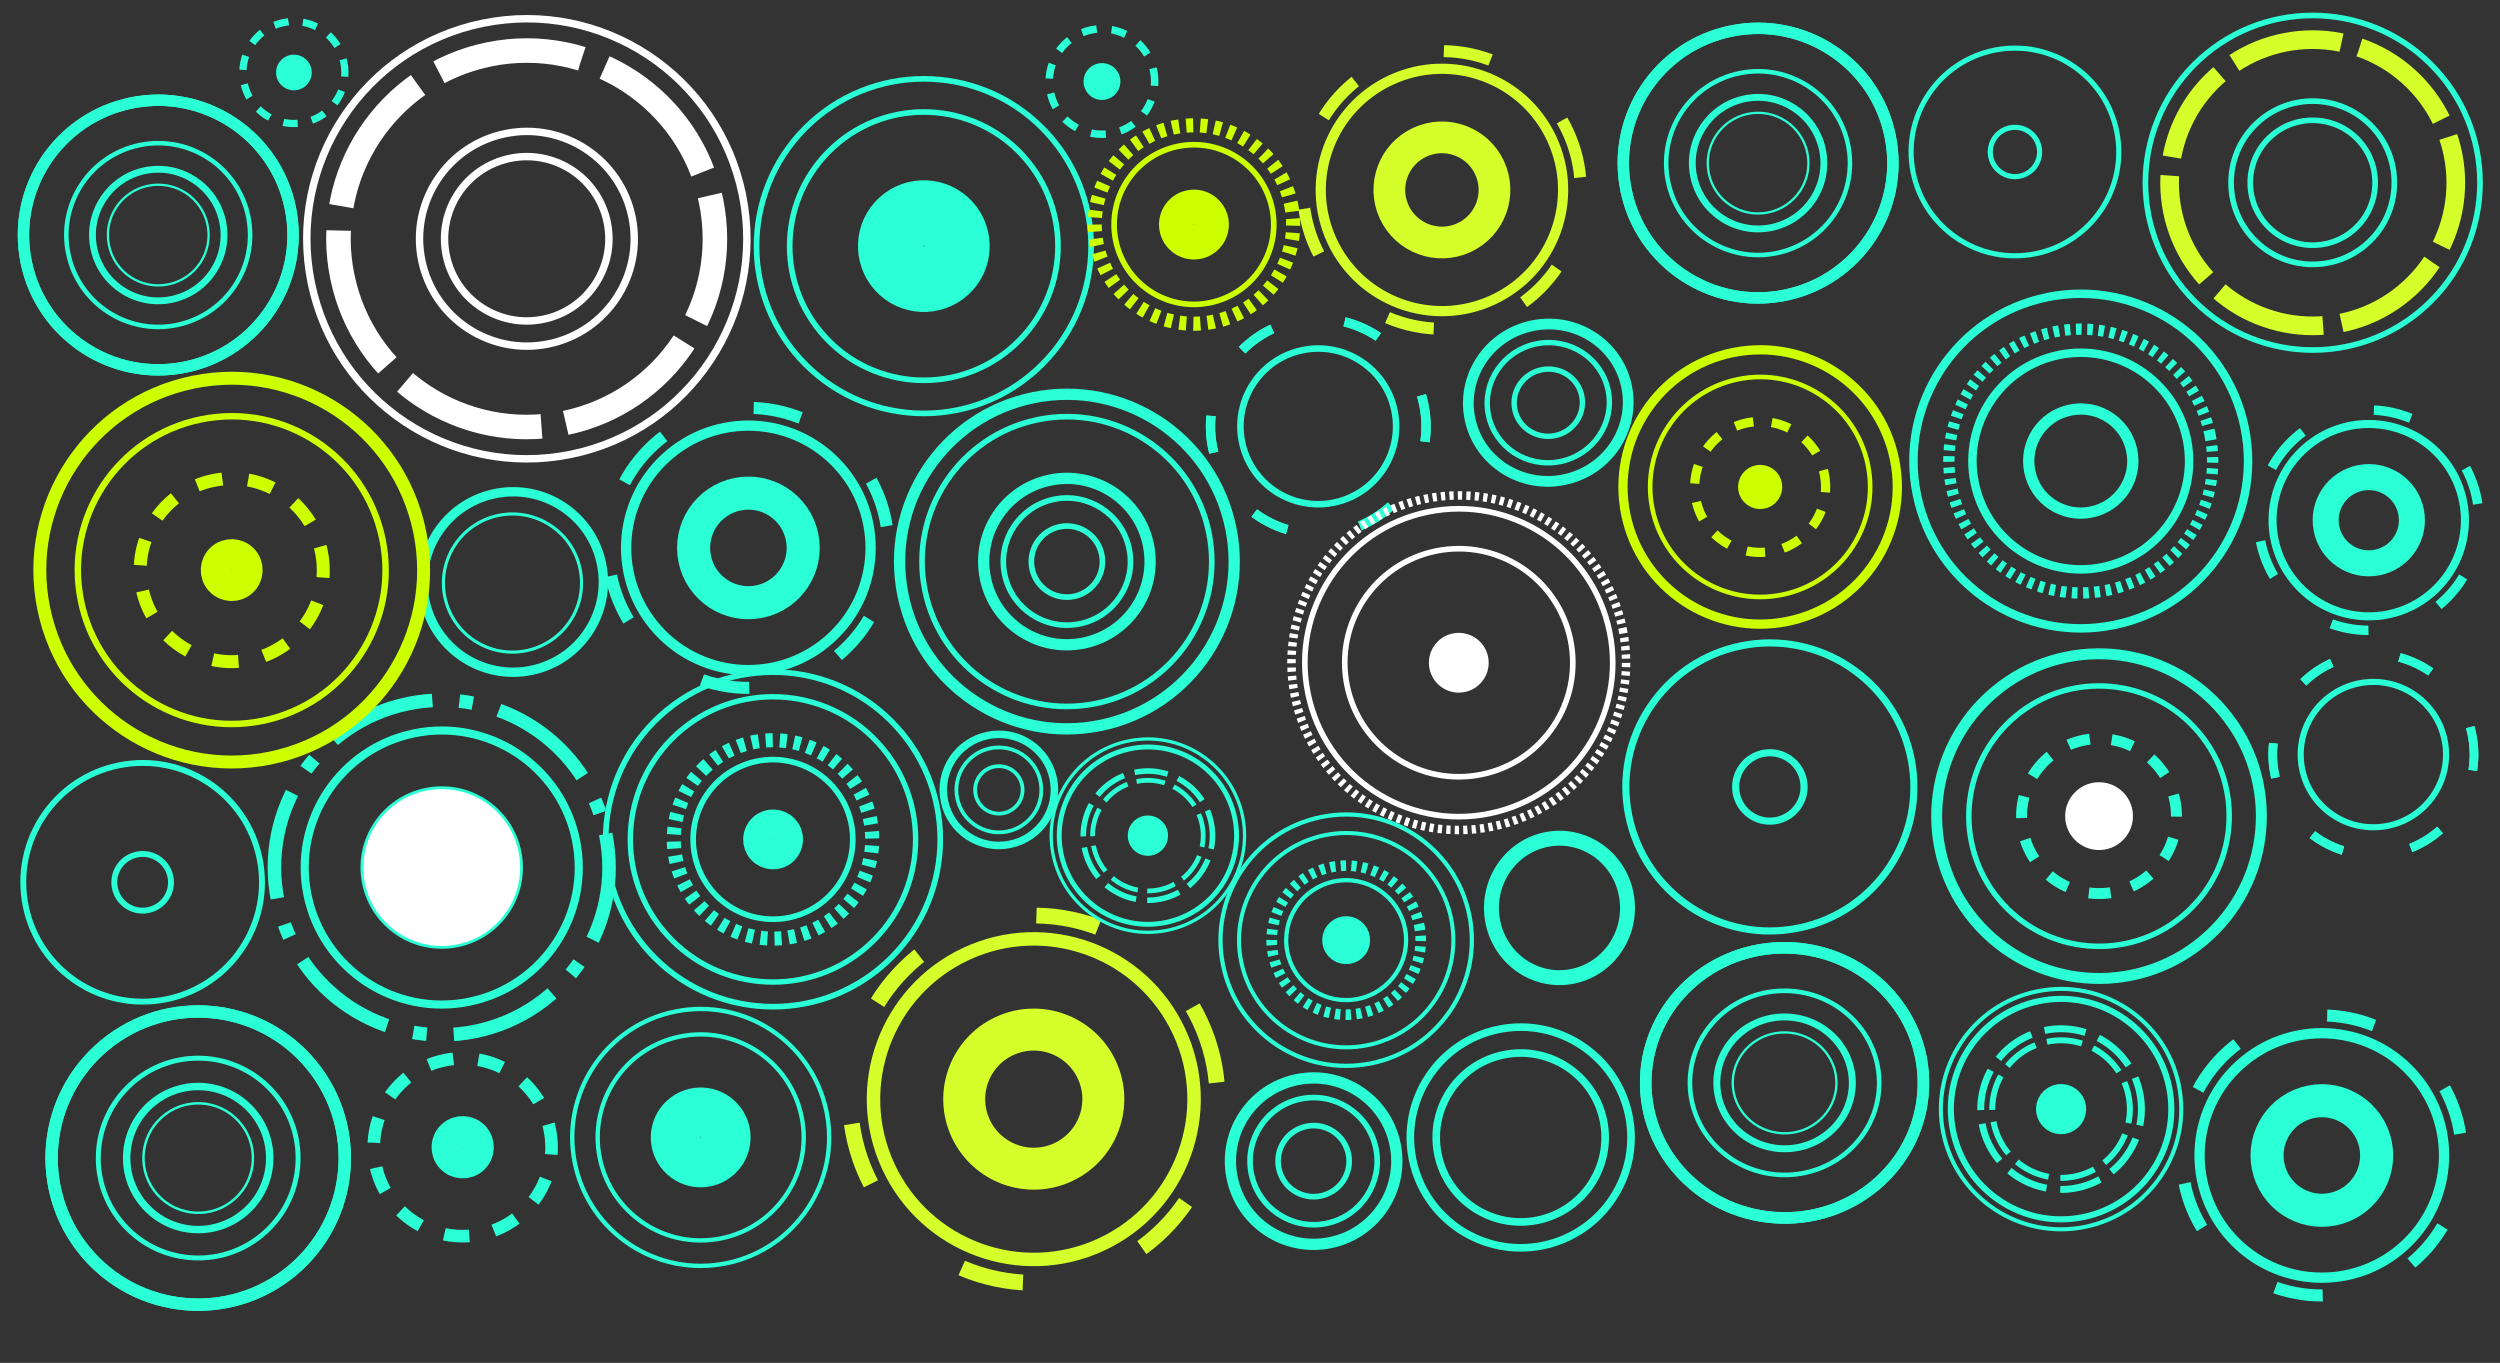 <?xml version="1.0" encoding="UTF-8" standalone="no"?>
<!DOCTYPE svg PUBLIC "-//W3C//DTD SVG 1.1//EN" "http://www.w3.org/Graphics/SVG/1.1/DTD/svg11.dtd">
<svg width="100%" height="100%" viewBox="0 0 886 483" version="1.1" xmlns="http://www.w3.org/2000/svg" xmlns:xlink="http://www.w3.org/1999/xlink" xml:space="preserve" xmlns:serif="http://www.serif.com/" style="fill-rule:evenodd;clip-rule:evenodd;">
    <rect x="0" y="0" width="886" height="483" fill="#333333" stroke="none"/>
    <path d="M881.739,2.716L1.735,2.787L1.773,482.344L881.778,482.273L881.739,2.716Z" style="fill:none;"/>
    <g id="g5563-9">
        <path id="path2816-0-5-5" d="M102.893,73.745C108.17,99.595 91.493,124.829 65.642,130.106C39.792,135.383 14.558,118.706 9.281,92.855C4.003,67.005 20.681,41.771 46.532,36.494C72.382,31.216 97.616,47.894 102.893,73.745Z" style="fill:none;fill-rule:nonzero;stroke:rgb(42,255,213);stroke-width:4.03px;"/>
        <path id="path3624-9-1-5" d="M102.893,73.745C108.17,99.595 91.493,124.829 65.642,130.106C39.792,135.383 14.558,118.706 9.281,92.855C4.003,67.005 20.681,41.771 46.532,36.494C72.382,31.216 97.616,47.894 102.893,73.745Z" style="fill:none;fill-rule:nonzero;stroke:rgb(42,255,213);stroke-width:4.03px;"/>
        <path id="path3616-3-8-7" d="M87.977,76.792C91.574,94.411 80.208,111.608 62.589,115.205C44.971,118.802 27.773,107.435 24.176,89.817C20.58,72.198 31.946,55.001 49.565,51.404C67.183,47.807 84.381,59.174 87.977,76.792Z" style="fill:none;fill-rule:nonzero;stroke:rgb(42,255,213);stroke-width:1.61px;"/>
        <path id="path2820-8-8-5" d="M78.922,78.641C81.497,91.255 73.359,103.568 60.745,106.143C48.131,108.718 35.818,100.58 33.243,87.966C30.668,75.352 38.806,63.039 51.42,60.464C64.034,57.889 76.347,66.027 78.922,78.641Z" style="fill:none;fill-rule:nonzero;stroke:rgb(42,255,213);stroke-width:2.42px;"/>
        <path id="path2818-0-7-6" d="M73.564,79.734C75.535,89.389 69.306,98.814 59.651,100.785C49.996,102.756 40.572,96.527 38.601,86.872C36.63,77.217 42.859,67.792 52.514,65.821C62.169,63.85 71.593,70.079 73.564,79.734Z" style="fill:none;fill-rule:nonzero;stroke:rgb(42,255,213);stroke-width:0.81px;"/>
    </g>
    <g>
        <path id="path2820-6" d="M213.126,199.596C216.808,216.868 205.79,233.854 188.518,237.534C171.246,241.215 154.26,230.198 150.579,212.925C146.898,195.654 157.916,178.667 175.188,174.987C192.46,171.306 209.446,182.323 213.126,199.596Z" style="fill:none;fill-rule:nonzero;stroke:rgb(42,255,213);stroke-width:3.32px;"/>
        <path id="path2818-6" d="M205.561,201.527C208.378,214.748 199.945,227.749 186.725,230.566C173.505,233.384 160.503,224.951 157.686,211.731C154.868,198.51 163.301,185.509 176.521,182.692C189.742,179.874 202.743,188.307 205.561,201.527Z" style="fill:none;fill-rule:nonzero;stroke:rgb(42,255,213);stroke-width:1.11px;"/>
    </g>
    <g id="g6618-8">
        <path id="path3638-8" d="M577.247,395.3C581.566,416.46 567.915,437.115 546.755,441.433C525.596,445.753 504.941,432.102 500.623,410.942C496.303,389.783 509.954,369.128 531.114,364.809C552.273,360.49 572.928,374.141 577.247,395.3Z" style="fill:none;fill-rule:nonzero;stroke:rgb(42,255,213);stroke-width:2.7px;"/>
        <path id="path3636-7" d="M568.258,397.139C571.564,413.334 561.115,429.144 544.92,432.45C528.724,435.756 512.915,425.307 509.609,409.112C506.302,392.916 516.751,377.107 532.947,373.801C549.143,370.494 564.952,380.943 568.258,397.139Z" style="fill:none;fill-rule:nonzero;stroke:rgb(42,255,213);stroke-width:2.7px;"/>
    </g>
    <g id="g4220-9">
        <path id="path3630-7" d="M91.991,304.226C96.663,327.112 81.899,349.451 59.013,354.123C36.127,358.795 13.788,344.031 9.116,321.145C4.444,298.259 19.209,275.92 42.094,271.248C64.98,266.576 87.319,281.341 91.991,304.226Z" style="fill:none;fill-rule:nonzero;stroke:rgb(42,255,213);stroke-width:2.09px;"/>
        <path id="path3652-0" d="M60.396,310.68C61.506,316.115 57.999,321.421 52.564,322.53C47.129,323.64 41.823,320.133 40.714,314.698C39.604,309.263 43.111,303.957 48.546,302.847C53.981,301.738 59.287,305.245 60.396,310.68Z" style="fill:none;fill-rule:nonzero;stroke:rgb(42,255,213);stroke-width:2.09px;"/>
    </g>
    <g id="g4220-91" serif:id="g4220-9">
        <path id="path3630-71" serif:id="path3630-7" d="M750.498,48.448C753.485,68.551 739.61,87.268 719.507,90.255C699.404,93.242 680.687,79.368 677.7,59.265C674.713,39.162 688.587,20.444 708.69,17.457C728.793,14.47 747.511,28.345 750.498,48.448Z" style="fill:none;fill-rule:nonzero;stroke:rgb(42,255,213);stroke-width:1.82px;"/>
        <path id="path3652-01" serif:id="path3652-0" d="M722.745,52.575C723.454,57.349 720.159,61.794 715.384,62.504C710.61,63.213 706.165,59.918 705.455,55.144C704.746,50.369 708.041,45.924 712.815,45.214C717.59,44.505 722.035,47.8 722.745,52.575Z" style="fill:none;fill-rule:nonzero;stroke:rgb(42,255,213);stroke-width:1.82px;"/>
    </g>
    <g id="g4210-3">
        <path id="path3755-6" d="M494.436,405.611C497.693,421.565 487.4,437.139 471.445,440.396C455.491,443.653 439.916,433.361 436.659,417.406C433.402,401.452 443.695,385.877 459.65,382.62C475.604,379.363 491.178,389.656 494.436,405.611Z" style="fill:none;fill-rule:nonzero;stroke:rgb(42,255,213);stroke-width:4px;"/>
        <path id="path3757-1" d="M487.626,407.001C490.115,419.193 482.249,431.093 470.058,433.582C457.866,436.071 445.966,428.206 443.477,416.014C440.988,403.822 448.853,391.922 461.045,389.433C473.236,386.944 485.137,394.81 487.626,407.001Z" style="fill:none;fill-rule:nonzero;stroke:rgb(42,255,213);stroke-width:2px;"/>
        <path id="path3759-3" d="M477.887,408.989C479.278,415.805 474.881,422.459 468.065,423.85C461.249,425.242 454.596,420.844 453.204,414.028C451.813,407.212 456.21,400.559 463.026,399.167C469.842,397.776 476.495,402.173 477.887,408.989Z" style="fill:none;fill-rule:nonzero;stroke:rgb(42,255,213);stroke-width:2px;"/>
    </g>
    <g id="g4210-31" serif:id="g4210-3">
        <path id="path3755-61" serif:id="path3755-6" d="M373.293,276C375.468,286.655 368.593,297.058 357.937,299.233C347.281,301.409 336.879,294.534 334.703,283.878C332.528,273.222 339.402,262.819 350.059,260.644C360.715,258.469 371.117,265.343 373.293,276Z" style="fill:none;fill-rule:nonzero;stroke:rgb(42,255,213);stroke-width:2.67px;"/>
        <path id="path3757-11" serif:id="path3757-1" d="M368.744,276.928C370.407,285.071 365.153,293.02 357.01,294.682C348.868,296.344 340.919,291.091 339.257,282.948C337.594,274.805 342.848,266.856 350.991,265.194C359.133,263.532 367.082,268.785 368.744,276.928Z" style="fill:none;fill-rule:nonzero;stroke:rgb(42,255,213);stroke-width:1.34px;"/>
        <path id="path3759-31" serif:id="path3759-3" d="M362.24,278.256C363.169,282.809 360.232,287.252 355.679,288.182C351.127,289.111 346.683,286.174 345.754,281.622C344.824,277.069 347.761,272.625 352.314,271.696C356.866,270.767 361.31,273.704 362.24,278.256Z" style="fill:none;fill-rule:nonzero;stroke:rgb(42,255,213);stroke-width:1.34px;"/>
    </g>
    <g id="g4210-32" serif:id="g4210-3">
        <path id="path3755-62" serif:id="path3755-6" d="M576.481,137.048C579.559,152.123 569.621,166.883 554.284,170.014C538.948,173.144 524.02,163.462 520.942,148.386C517.865,133.311 527.802,118.552 543.139,115.421C558.475,112.29 573.404,121.972 576.481,137.048Z" style="fill:none;fill-rule:nonzero;stroke:rgb(42,255,213);stroke-width:3.81px;"/>
        <path id="path3757-12" serif:id="path3757-1" d="M569.935,138.384C572.287,149.904 564.693,161.182 552.974,163.575C541.254,165.967 529.847,158.568 527.496,147.048C525.144,135.528 532.738,124.25 544.457,121.858C556.177,119.465 567.584,126.864 569.935,138.384Z" style="fill:none;fill-rule:nonzero;stroke:rgb(42,255,213);stroke-width:1.91px;"/>
        <path id="path3759-32" serif:id="path3759-3" d="M560.573,140.296C561.888,146.736 557.642,153.041 551.09,154.379C544.538,155.716 538.161,151.58 536.846,145.139C535.532,138.699 539.777,132.394 546.329,131.056C552.881,129.718 559.259,133.855 560.573,140.296Z" style="fill:none;fill-rule:nonzero;stroke:rgb(42,255,213);stroke-width:1.91px;"/>
    </g>
    <path id="path3767-7" d="M576.302,316.831C578.965,330.2 570.549,343.249 557.505,345.978C544.46,348.707 531.727,340.082 529.064,326.714C526.401,313.345 534.817,300.295 547.861,297.566C560.906,294.837 573.64,303.462 576.302,316.831Z" style="fill:none;fill-rule:nonzero;stroke:rgb(42,255,213);stroke-width:5.29px;"/>
    <g id="g4201-3">
        <path id="path3769-6" d="M504.617,143.468C508.836,164.134 495.502,184.309 474.836,188.528C454.169,192.747 433.994,179.413 429.775,158.746C425.556,138.08 438.89,117.905 459.557,113.686C480.224,109.467 500.398,122.801 504.617,143.468Z" style="fill:none;fill-rule:nonzero;stroke:rgb(42,255,213);stroke-width:3.29px;stroke-dasharray:13.14,26.28;"/>
        <path id="path3771-5" d="M504.617,143.468C508.836,164.134 495.502,184.309 474.836,188.528C454.169,192.747 433.994,179.413 429.775,158.746C425.556,138.08 438.89,117.905 459.557,113.686C480.224,109.467 500.398,122.801 504.617,143.468Z" style="fill:none;fill-rule:nonzero;stroke:rgb(42,255,213);stroke-width:3.29px;stroke-dasharray:13.14,26.28;"/>
        <path id="path3773-1" d="M494.222,145.59C497.269,160.516 487.639,175.087 472.713,178.134C457.787,181.181 443.216,171.551 440.169,156.624C437.122,141.698 446.752,127.128 461.678,124.081C476.604,121.034 491.175,130.664 494.222,145.59Z" style="fill:none;fill-rule:nonzero;stroke:rgb(42,255,213);stroke-width:2.32px;"/>
    </g>
    <g id="g4201-31" serif:id="g4201-3">
        <path id="path3769-61" serif:id="path3769-6" d="M876.168,260.82C879.819,280.173 867.088,298.823 847.734,302.474C828.381,306.124 809.731,293.394 806.08,274.04C802.43,254.686 815.16,236.037 834.514,232.386C853.868,228.735 872.517,241.466 876.168,260.82Z" style="fill:none;fill-rule:nonzero;stroke:rgb(42,255,213);stroke-width:3.07px;stroke-dasharray:12.27,24.54;"/>
        <path id="path3771-51" serif:id="path3771-5" d="M876.168,260.82C879.819,280.173 867.088,298.823 847.734,302.474C828.381,306.124 809.731,293.394 806.08,274.04C802.43,254.686 815.16,236.037 834.514,232.386C853.868,228.735 872.517,241.466 876.168,260.82Z" style="fill:none;fill-rule:nonzero;stroke:rgb(42,255,213);stroke-width:3.07px;stroke-dasharray:12.27,24.54;"/>
        <path id="path3773-11" serif:id="path3773-1" d="M866.433,262.656C869.069,276.634 859.875,290.103 845.897,292.74C831.919,295.376 818.45,286.182 815.814,272.204C813.177,258.226 822.371,244.757 836.349,242.121C850.327,239.484 863.796,248.678 866.433,262.656Z" style="fill:none;fill-rule:nonzero;stroke:rgb(42,255,213);stroke-width:2.16px;"/>
    </g>
    <g id="g11221">
        <path id="path3632-3-1-8" d="M263.108,69.031C271.721,111.223 244.501,152.408 202.309,161.022C160.117,169.635 118.932,142.415 110.318,100.223C101.704,58.031 128.925,16.846 171.117,8.232C213.309,-0.382 254.494,26.839 263.108,69.031Z" style="fill:none;fill-rule:nonzero;stroke:white;stroke-width:2.63px;"/>
        <path id="path3634-8-4-5" d="M252.008,71.281C259.376,107.373 236.091,142.605 199.999,149.973C163.907,157.341 128.675,134.056 121.307,97.964C113.939,61.872 137.224,26.64 173.316,19.272C209.408,11.903 244.64,35.189 252.008,71.281Z" style="fill:none;fill-rule:nonzero;stroke:white;stroke-width:8.69px;stroke-dasharray:52.13,8.69;stroke-dashoffset:8.69;"/>
        <path id="path3636-4-2-6" d="M215.208,78.801C218.425,94.559 208.258,109.942 192.5,113.159C176.742,116.376 161.359,106.209 158.142,90.451C154.925,74.692 165.091,59.31 180.85,56.093C196.608,52.876 211.991,63.042 215.208,78.801Z" style="fill:none;fill-rule:nonzero;stroke:white;stroke-width:2.63px;"/>
        <path id="path3638-6-0-8" d="M224.008,77.011C228.211,97.599 214.928,117.695 194.341,121.898C173.753,126.1 153.657,112.818 149.454,92.231C145.251,71.643 158.533,51.547 179.121,47.344C199.709,43.141 219.805,56.423 224.008,77.011Z" style="fill:none;fill-rule:nonzero;stroke:white;stroke-width:2.63px;"/>
    </g>
    <g id="g3812-6-0-5">
        <path id="path3626-9-7-5" d="M575.082,223.016C581.631,255.097 560.934,286.413 528.853,292.962C496.771,299.512 465.456,278.814 458.906,246.733C452.357,214.652 473.055,183.336 505.136,176.787C537.217,170.238 568.533,190.935 575.082,223.016Z" style="fill:none;fill-rule:nonzero;stroke:white;stroke-width:3px;stroke-dasharray:1.5,1.5;"/>
        <path id="path3628-3-0-6" d="M570.442,223.957C576.467,253.475 557.424,282.288 527.907,288.314C498.39,294.34 469.576,275.296 463.55,245.779C457.525,216.262 476.568,187.448 506.085,181.423C535.603,175.397 564.416,194.44 570.442,223.957Z" style="fill:none;fill-rule:nonzero;stroke:white;stroke-width:2px;"/>
        <path id="path3630-9-8-9" d="M556.584,226.793C561.047,248.658 546.941,270 525.076,274.464C503.211,278.928 481.869,264.822 477.405,242.957C472.941,221.092 487.047,199.749 508.912,195.285C530.777,190.822 552.12,204.928 556.584,226.793Z" style="fill:none;fill-rule:nonzero;stroke:white;stroke-width:2px;"/>
        <path id="path3652-1-7-4" d="M526.398,232.957C527.458,238.15 524.108,243.219 518.915,244.279C513.722,245.339 508.653,241.988 507.593,236.796C506.533,231.603 509.883,226.534 515.076,225.474C520.269,224.414 525.338,227.764 526.398,232.957Z" style="fill:white;fill-rule:nonzero;stroke:white;stroke-width:2px;"/>
    </g>
    <g id="g3834-8-7-4">
        <path id="path3740-1-9-1" d="M436.194,187.163C442.743,219.244 422.045,250.56 389.964,257.109C357.883,263.658 326.567,242.961 320.018,210.88C313.469,178.798 334.166,147.483 366.247,140.933C398.329,134.384 429.644,155.082 436.194,187.163Z" style="fill:none;fill-rule:nonzero;stroke:rgb(42,255,213);stroke-width:4px;"/>
        <path id="path3753-5-2-5" d="M428.414,188.751C434.085,216.531 416.162,243.65 388.381,249.321C360.601,254.993 333.483,237.07 327.811,209.289C322.14,181.508 340.063,154.39 367.844,148.718C395.624,143.047 422.743,160.97 428.414,188.751Z" style="fill:none;fill-rule:nonzero;stroke:rgb(42,255,213);stroke-width:2px;"/>
        <path id="path3755-1-5-1" d="M406.996,193.123C410.253,209.077 399.96,224.652 384.005,227.909C368.051,231.166 352.477,220.873 349.22,204.918C345.963,188.964 356.255,173.39 372.21,170.133C388.164,166.876 403.739,177.169 406.996,193.123Z" style="fill:none;fill-rule:nonzero;stroke:rgb(42,255,213);stroke-width:4px;"/>
        <path id="path3757-0-2-8" d="M400.186,194.514C402.675,206.705 394.81,218.606 382.618,221.095C370.427,223.584 358.526,215.718 356.037,203.527C353.548,191.335 361.414,179.434 373.605,176.945C385.797,174.457 397.697,182.322 400.186,194.514Z" style="fill:none;fill-rule:nonzero;stroke:rgb(42,255,213);stroke-width:2px;"/>
        <path id="path3759-0-6-2" d="M390.447,196.502C391.839,203.318 387.441,209.971 380.625,211.363C373.809,212.754 367.156,208.357 365.764,201.541C364.373,194.725 368.77,188.071 375.586,186.68C382.402,185.288 389.056,189.686 390.447,196.502Z" style="fill:none;fill-rule:nonzero;stroke:rgb(42,255,213);stroke-width:2px;"/>
    </g>
    <g id="g3823-4-8-9">
        <path id="path3761-8-6-8" d="M795.511,151.541C802.06,183.623 781.363,214.938 749.282,221.487C717.2,228.037 685.885,207.339 679.335,175.258C672.786,143.177 693.484,111.861 725.565,105.312C757.646,98.763 788.962,119.46 795.511,151.541Z" style="fill:none;fill-rule:nonzero;stroke:rgb(42,255,213);stroke-width:3px;"/>
        <path id="path3763-4-0-1" d="M783.224,154.05C788.388,179.345 772.069,204.037 746.773,209.201C721.478,214.365 696.786,198.045 691.622,172.75C686.458,147.455 702.778,122.762 728.073,117.598C753.368,112.434 778.061,128.754 783.224,154.05Z" style="fill:none;fill-rule:nonzero;stroke:rgb(42,255,213);stroke-width:4px;stroke-dasharray:2,2;"/>
        <path id="path3765-3-0-8" d="M775.033,155.722C779.274,176.493 765.873,196.769 745.101,201.01C724.33,205.25 704.053,191.849 699.813,171.078C695.573,150.306 708.974,130.03 729.745,125.789C750.517,121.549 770.793,134.95 775.033,155.722Z" style="fill:none;fill-rule:nonzero;stroke:rgb(42,255,213);stroke-width:3px;"/>
        <path id="path3767-4-0-7" d="M755.506,159.708C757.544,169.692 751.103,179.438 741.119,181.477C731.134,183.515 721.388,177.074 719.35,167.089C717.312,157.105 723.753,147.359 733.738,145.321C743.722,143.282 753.468,149.724 755.506,159.708Z" style="fill:none;fill-rule:nonzero;stroke:rgb(42,255,213);stroke-width:4px;"/>
    </g>
    <g id="g4810-4">
        <path id="path3771-6-4-3" d="M425.389,362.152C440.516,394.744 426.357,433.427 393.766,448.555C361.174,463.682 322.49,449.523 307.363,416.931C292.236,384.34 306.394,345.656 338.986,330.529C371.578,315.402 410.262,329.56 425.389,362.152Z" style="fill:none;fill-rule:nonzero;stroke:rgb(212,255,42);stroke-width:5.6px;stroke-dasharray:22.39,44.77;"/>
        <path id="path3773-2-8-5" d="M417.892,365.634C431.098,394.087 418.738,427.857 390.285,441.063C361.832,454.269 328.061,441.909 314.855,413.456C301.649,385.003 314.009,351.232 342.463,338.026C370.916,324.82 404.686,337.18 417.892,365.634Z" style="fill:none;fill-rule:nonzero;stroke:rgb(212,255,42);stroke-width:4.77px;"/>
        <path id="path3850-2-7-5" d="M388.725,379.158C394.455,391.504 389.092,406.159 376.745,411.89C364.399,417.62 349.744,412.257 344.014,399.91C338.283,387.564 343.646,372.909 355.993,367.178C368.339,361.448 382.994,366.811 388.725,379.158Z" style="fill:none;fill-rule:nonzero;stroke:rgb(212,255,42);stroke-width:14.87px;"/>
    </g>
    <g id="g4810-41" serif:id="g4810-4">
        <path id="path3771-6-4-31" serif:id="path3771-6-4-3" d="M555.636,46.608C567.072,71.248 556.368,100.493 531.729,111.93C507.089,123.366 477.843,112.662 466.407,88.022C454.971,63.382 465.675,34.137 490.314,22.7C514.954,11.264 544.2,21.968 555.636,46.608Z" style="fill:none;fill-rule:nonzero;stroke:rgb(212,255,42);stroke-width:4.23px;stroke-dasharray:16.92,33.85;"/>
        <path id="path3773-2-8-51" serif:id="path3773-2-8-5" d="M549.969,49.24C559.953,70.751 550.608,96.282 529.097,106.266C507.586,116.25 482.055,106.906 472.071,85.395C462.087,63.884 471.432,38.353 492.943,28.369C514.454,18.385 539.985,27.729 549.969,49.24Z" style="fill:none;fill-rule:nonzero;stroke:rgb(212,255,42);stroke-width:3.61px;"/>
        <path id="path3850-2-7-51" serif:id="path3850-2-7-5" d="M527.918,59.465C532.25,68.799 528.195,79.878 518.861,84.21C509.527,88.543 498.448,84.488 494.115,75.154C489.783,65.82 493.838,54.741 503.172,50.408C512.506,46.076 523.585,50.131 527.918,59.465Z" style="fill:none;fill-rule:nonzero;stroke:rgb(212,255,42);stroke-width:11.24px;"/>
    </g>
    <g id="g3787-2-0-7">
        <path id="path2816-0-9-5" d="M35.241,372.028C14.037,391.357 12.518,424.216 31.847,445.42C51.177,466.624 84.035,468.143 105.239,448.814C126.443,429.484 127.962,396.626 108.633,375.422C89.303,354.218 56.445,352.698 35.241,372.028Z" style="fill:none;fill-rule:nonzero;stroke:rgb(42,255,213);stroke-width:4.38px;"/>
        <path id="path3624-9-19-0" d="M35.241,372.028C14.037,391.357 12.518,424.216 31.847,445.42C51.177,466.624 84.035,468.143 105.239,448.814C126.443,429.484 127.962,396.626 108.633,375.422C89.303,354.218 56.445,352.698 35.241,372.028Z" style="fill:none;fill-rule:nonzero;stroke:rgb(42,255,213);stroke-width:4.38px;"/>
        <path id="path3616-3-0-5" d="M46.387,384.254C31.935,397.428 30.9,419.823 44.074,434.274C57.248,448.726 79.642,449.761 94.093,436.587C108.545,423.413 109.581,401.019 96.407,386.567C83.232,372.116 60.838,371.08 46.387,384.254Z" style="fill:none;fill-rule:nonzero;stroke:rgb(42,255,213);stroke-width:1.75px;"/>
        <path id="path2820-8-7-0" d="M53.161,391.679C42.814,401.111 42.073,417.145 51.505,427.492C60.936,437.838 76.97,438.58 87.317,429.148C97.663,419.716 98.405,403.682 88.973,393.336C79.541,382.989 63.507,382.248 53.161,391.679Z" style="fill:none;fill-rule:nonzero;stroke:rgb(42,255,213);stroke-width:2.63px;"/>
        <path id="path2818-0-8-3" d="M57.169,396.077C49.25,403.296 48.682,415.569 55.901,423.488C63.121,431.408 75.393,431.975 83.313,424.756C91.233,417.536 91.8,405.264 84.581,397.344C77.361,389.425 65.089,388.857 57.169,396.077Z" style="fill:none;fill-rule:nonzero;stroke:rgb(42,255,213);stroke-width:0.88px;"/>
    </g>
    <g id="g3886-2-0-3">
        <path id="path3713-6-0-5" d="M214.641,295.595C221.19,327.676 200.493,358.992 168.411,365.541C136.33,372.09 105.014,351.393 98.465,319.311C91.916,287.23 112.613,255.914 144.695,249.365C176.776,242.816 208.092,263.513 214.641,295.595Z" style="fill:none;fill-rule:nonzero;stroke:rgb(42,255,213);stroke-width:4.8px;stroke-dasharray:38.4,9.6,4.8,9.6;"/>
        <path id="path3648-4-4-4-9" d="M204.129,297.74C209.493,324.015 192.54,349.664 166.265,355.028C139.99,360.392 114.341,343.44 108.977,317.165C103.613,290.89 120.566,265.24 146.841,259.877C173.115,254.513 198.765,271.465 204.129,297.74Z" style="fill:none;fill-rule:nonzero;stroke:rgb(42,255,213);stroke-width:2.87px;"/>
        <path id="path3644-6-1-1-3" d="M184.258,301.797C187.382,317.103 177.508,332.043 162.203,335.167C146.897,338.292 131.957,328.417 128.833,313.112C125.708,297.807 135.582,282.867 150.888,279.742C166.193,276.618 181.133,286.492 184.258,301.797Z" style="fill:white;fill-rule:nonzero;stroke:rgb(42,255,213);stroke-width:1px;"/>
    </g>
    <g id="g3806-3-3-2">
        <path id="path3632-3-3-4" d="M779.684,20.951C755.486,43.009 753.752,80.507 775.811,104.704C797.87,128.902 835.367,130.636 859.565,108.578C883.763,86.519 885.497,49.021 863.438,24.824C841.379,0.626 803.882,-1.108 779.684,20.951Z" style="fill:none;fill-rule:nonzero;stroke:rgb(42,255,213);stroke-width:2px;"/>
        <path id="path3634-8-6-0" d="M785.453,27.289C764.754,46.159 763.27,78.236 782.14,98.936C801.01,119.635 833.087,121.119 853.786,102.249C874.486,83.379 875.969,51.302 857.1,30.603C838.23,9.903 806.153,8.42 785.453,27.289Z" style="fill:none;fill-rule:nonzero;stroke:rgb(212,255,42);stroke-width:6.61px;stroke-dasharray:39.64,6.61;stroke-dashoffset:6.61;"/>
        <path id="path3636-4-26-1" d="M804.705,48.398C795.667,56.636 795.02,70.642 803.258,79.679C811.497,88.717 825.502,89.365 834.54,81.126C843.578,72.887 844.225,58.882 835.987,49.844C827.748,40.807 813.743,40.159 804.705,48.398Z" style="fill:none;fill-rule:nonzero;stroke:rgb(42,255,213);stroke-width:2px;"/>
        <path id="path3638-6-5-1" d="M800.134,43.383C788.327,54.147 787.48,72.444 798.244,84.252C809.008,96.059 827.305,96.905 839.112,86.142C850.92,75.378 851.766,57.081 841.002,45.273C830.239,33.466 811.941,32.62 800.134,43.383Z" style="fill:none;fill-rule:nonzero;stroke:rgb(42,255,213);stroke-width:2px;"/>
    </g>
    <g id="g4805-8">
        <path id="path3771-6-43-7" d="M231.783,157.493C211.529,175.956 210.078,207.343 228.541,227.597C247.004,247.851 278.391,249.302 298.645,230.839C318.898,212.376 320.35,180.989 301.887,160.735C283.423,140.481 252.036,139.03 231.783,157.493L231.783,157.493Z" style="fill:none;fill-rule:nonzero;stroke:rgb(42,255,213);stroke-width:4.27px;stroke-dasharray:17.08,34.15;"/>
        <path id="path3773-2-85-4" d="M236.035,162.147C218.353,178.266 217.086,205.667 233.205,223.348C249.323,241.03 276.724,242.297 294.406,226.178C312.087,210.06 313.354,182.659 297.236,164.977C281.117,147.296 253.717,146.028 236.035,162.147L236.035,162.147Z" style="fill:none;fill-rule:nonzero;stroke:rgb(42,255,213);stroke-width:3.64px;"/>
        <path id="path4728-3" d="M284.261,190.297C286.406,200.805 279.627,211.062 269.119,213.208C258.611,215.353 248.353,208.573 246.208,198.065C244.063,187.557 250.842,177.3 261.351,175.155C271.858,173.009 282.116,179.789 284.261,190.297Z" style="fill:none;fill-rule:nonzero;stroke:rgb(42,255,213);stroke-width:11.72px;"/>
    </g>
    <g id="g4805-81" serif:id="g4805-8">
        <path id="path3771-6-43-71" serif:id="path3771-6-43-7" d="M813.432,155.265C797.369,169.651 796.008,194.336 810.394,210.4C824.78,226.464 849.466,227.824 865.53,213.438C881.593,199.052 882.953,174.367 868.567,158.303C854.181,142.239 829.496,140.879 813.432,155.265L813.432,155.265Z" style="fill:none;fill-rule:nonzero;stroke:rgb(42,255,213);stroke-width:3.36px;stroke-dasharray:13.44,26.87;"/>
        <path id="path3773-2-85-41" serif:id="path3773-2-85-4" d="M816.746,158.956C802.722,171.516 801.534,193.066 814.093,207.09C826.653,221.114 848.203,222.301 862.227,209.742C876.251,197.183 877.438,175.633 864.879,161.608C852.32,147.585 830.77,146.397 816.746,158.956L816.746,158.956Z" style="fill:none;fill-rule:nonzero;stroke:rgb(42,255,213);stroke-width:2.86px;"/>
        <path id="path4728-31" serif:id="path4728-3" d="M854.494,181.44C856.109,189.722 850.704,197.746 842.421,199.361C834.139,200.975 826.115,195.57 824.5,187.288C822.886,179.005 828.291,170.981 836.574,169.367C844.856,167.752 852.88,173.157 854.494,181.44Z" style="fill:none;fill-rule:nonzero;stroke:rgb(42,255,213);stroke-width:9.22px;"/>
    </g>
    <g id="g5570-8">
        <path id="path3618-1-71-4" d="M287.465,43.419C263.268,65.477 261.534,102.975 283.592,127.172C305.649,151.369 343.148,153.103 367.345,131.045C391.542,108.988 393.276,71.489 371.218,47.292C349.16,23.095 311.662,21.361 287.465,43.419Z" style="fill:none;fill-rule:nonzero;stroke:rgb(42,255,213);stroke-width:2px;"/>
        <path id="path3622-6-6-7" d="M295.379,52.1C275.974,69.79 274.583,99.861 292.273,119.267C309.963,138.672 340.035,140.063 359.44,122.373C378.845,104.683 380.236,74.611 362.546,55.206C344.856,35.801 314.785,34.41 295.379,52.1Z" style="fill:none;fill-rule:nonzero;stroke:rgb(42,255,213);stroke-width:2px;"/>
        <path id="path4818-8" d="M319.483,78.54C314.685,82.914 314.341,90.35 318.715,95.148C323.089,99.946 330.525,100.29 335.323,95.916C340.122,91.542 340.466,84.106 336.092,79.308C331.717,74.51 324.282,74.166 319.483,78.54Z" style="fill:none;fill-rule:nonzero;stroke:rgb(42,255,213);stroke-width:23.17px;"/>
    </g>
    <g id="g4908-2">
        <path id="path3644-1" d="M450.847,73.925C453.971,89.23 444.097,104.17 428.792,107.295C413.486,110.419 398.546,100.545 395.422,85.24C392.297,69.934 402.172,54.994 417.477,51.87C432.782,48.745 447.722,58.62 450.847,73.925Z" style="fill:none;fill-rule:nonzero;stroke:rgb(204,255,0);stroke-width:2px;"/>
        <path id="path3648-8" d="M457.575,72.538C461.459,91.562 449.185,110.132 430.162,114.016C411.138,117.9 392.568,105.626 388.684,86.603C384.8,67.579 397.074,49.008 416.097,45.125C435.121,41.241 453.692,53.515 457.575,72.538Z" style="fill:none;fill-rule:nonzero;stroke:rgb(204,255,0);stroke-width:4.99px;stroke-dasharray:2.5,2.5;"/>
        <path id="path4850-2" d="M418.932,74.975C416.387,77.296 416.205,81.24 418.525,83.786C420.846,86.331 424.79,86.513 427.335,84.193C429.881,81.872 430.063,77.928 427.743,75.383C425.422,72.837 421.477,72.655 418.932,74.975Z" style="fill:none;fill-rule:nonzero;stroke:rgb(204,255,0);stroke-width:12.29px;"/>
    </g>
    <g id="g4862-5">
        <path id="path3640-9-3-4" d="M520.725,324.288C525.645,348.387 510.097,371.911 485.998,376.83C461.899,381.75 438.375,366.202 433.456,342.103C428.536,318.004 444.084,294.48 468.183,289.561C492.282,284.641 515.806,300.189 520.725,324.288Z" style="fill:none;fill-rule:nonzero;stroke:rgb(42,255,213);stroke-width:1.5px;"/>
        <path id="path3650-2-2-7" d="M514.298,325.604C518.493,346.153 505.234,366.213 484.685,370.408C464.135,374.603 444.076,361.345 439.881,340.796C435.685,320.246 448.944,300.186 469.493,295.991C490.043,291.796 510.102,305.054 514.298,325.604Z" style="fill:none;fill-rule:nonzero;stroke:rgb(42,255,213);stroke-width:1.43px;"/>
        <path id="path3648-8-1-2" d="M502.966,327.911C505.884,342.202 496.664,356.152 482.373,359.07C468.083,361.987 454.132,352.767 451.215,338.476C448.298,324.186 457.518,310.235 471.808,307.318C486.099,304.401 500.049,313.621 502.966,327.911Z" style="fill:none;fill-rule:nonzero;stroke:rgb(42,255,213);stroke-width:3.75px;stroke-dasharray:1.88,1.88;"/>
        <path id="path3644-3-9-1" d="M497.894,328.941C500.241,340.438 492.824,351.66 481.327,354.007C469.83,356.354 458.607,348.937 456.26,337.44C453.913,325.943 461.331,314.72 472.828,312.373C484.325,310.026 495.547,317.444 497.894,328.941Z" style="fill:none;fill-rule:nonzero;stroke:rgb(42,255,213);stroke-width:1.5px;"/>
        <path id="path4855-4" d="M474.199,330.033C472.453,331.625 472.328,334.331 473.919,336.077C475.511,337.823 478.217,337.948 479.963,336.356C481.709,334.764 481.834,332.059 480.242,330.313C478.651,328.567 475.945,328.442 474.199,330.033Z" style="fill:none;fill-rule:nonzero;stroke:rgb(42,255,213);stroke-width:8.43px;"/>
    </g>
    <g id="g4876-2">
        <path id="path3777-9-4-8" d="M440.378,289.298C444.163,307.838 432.202,325.935 413.662,329.72C395.123,333.504 377.026,321.544 373.241,303.004C369.457,284.465 381.417,266.368 399.957,262.583C418.496,258.798 436.593,270.759 440.378,289.298Z" style="fill:none;fill-rule:nonzero;stroke:rgb(42,255,213);stroke-width:1.16px;"/>
        <path id="path3779-7-1-5" d="M428.612,289.142C432.484,301.182 425.864,314.081 413.824,317.953C401.785,321.826 388.886,315.205 385.014,303.166C381.141,291.126 387.762,278.227 399.801,274.355C411.84,270.482 424.739,277.103 428.612,289.142Z" style="fill:none;fill-rule:nonzero;stroke:rgb(42,255,213);stroke-width:1.97px;stroke-dasharray:11.82,3.94;"/>
        <path id="path3785-3-1-5" d="M437.598,289.871C441.069,306.872 430.1,323.469 413.098,326.939C396.097,330.41 379.5,319.441 376.03,302.44C372.559,285.438 383.528,268.842 400.529,265.371C417.531,261.9 434.127,272.869 437.598,289.871Z" style="fill:none;fill-rule:nonzero;stroke:rgb(42,255,213);stroke-width:1.73px;"/>
        <path id="path3781-3-7-3" d="M425.474,290.148C428.789,300.455 423.121,311.498 412.814,314.813C402.507,318.129 391.464,312.461 388.149,302.154C384.833,291.846 390.501,280.803 400.808,277.488C411.116,274.173 422.159,279.841 425.474,290.148Z" style="fill:none;fill-rule:nonzero;stroke:rgb(42,255,213);stroke-width:1.69px;stroke-dasharray:10.12,3.37;"/>
        <path id="path4869-2" d="M404.386,293.493C402.915,294.834 402.81,297.113 404.151,298.584C405.492,300.055 407.771,300.16 409.242,298.819C410.713,297.478 410.818,295.199 409.477,293.728C408.136,292.257 405.857,292.152 404.386,293.493Z" style="fill:none;fill-rule:nonzero;stroke:rgb(42,255,213);stroke-width:7.1px;"/>
    </g>
    <g id="g4876-21" serif:id="g4876-2">
        <path id="path3777-9-4-81" serif:id="path3777-9-4-8" d="M772.179,384.546C776.884,407.595 762.014,430.094 738.965,434.799C715.916,439.505 693.417,424.634 688.712,401.585C684.006,378.536 698.876,356.037 721.925,351.332C744.974,346.627 767.474,361.497 772.179,384.546Z" style="fill:none;fill-rule:nonzero;stroke:rgb(42,255,213);stroke-width:1.44px;"/>
        <path id="path3779-7-1-51" serif:id="path3779-7-1-5" d="M757.551,384.352C762.366,399.319 754.135,415.356 739.166,420.171C724.199,424.985 708.162,416.754 703.347,401.786C698.533,386.818 706.764,370.781 721.732,365.967C736.7,361.153 752.737,369.383 757.551,384.352Z" style="fill:none;fill-rule:nonzero;stroke:rgb(42,255,213);stroke-width:2.45px;stroke-dasharray:14.69,4.9;"/>
        <path id="path3785-3-1-51" serif:id="path3785-3-1-5" d="M768.723,385.257C773.038,406.394 759.401,427.028 738.264,431.343C717.127,435.658 696.493,422.021 692.178,400.884C687.863,379.746 701.5,359.113 722.637,354.798C743.775,350.483 764.408,364.12 768.723,385.257Z" style="fill:none;fill-rule:nonzero;stroke:rgb(42,255,213);stroke-width:2.16px;"/>
        <path id="path3781-3-7-31" serif:id="path3781-3-7-3" d="M753.65,385.602C757.772,398.416 750.725,412.145 737.91,416.267C725.096,420.389 711.367,413.342 707.245,400.528C703.123,387.713 710.17,373.984 722.984,369.862C735.799,365.741 749.528,372.787 753.65,385.602Z" style="fill:none;fill-rule:nonzero;stroke:rgb(42,255,213);stroke-width:2.1px;stroke-dasharray:12.58,4.19;"/>
        <path id="path4869-21" serif:id="path4869-2" d="M727.432,389.76C725.603,391.427 725.472,394.261 727.139,396.09C728.807,397.919 731.641,398.05 733.469,396.382C735.298,394.715 735.429,391.881 733.762,390.052C732.095,388.224 729.261,388.093 727.432,389.76Z" style="fill:none;fill-rule:nonzero;stroke:rgb(42,255,213);stroke-width:8.83px;"/>
    </g>
    <g id="g4889-5">
        <g id="g4224-7">
            <path id="path3644-0-5" d="M194.834,400.29C198.314,417.336 187.316,433.976 170.27,437.456C153.224,440.936 136.584,429.938 133.104,412.892C129.624,395.846 140.622,379.206 157.668,375.726C174.715,372.246 191.354,383.244 194.834,400.29Z" style="fill:none;fill-rule:nonzero;stroke:rgb(42,255,213);stroke-width:4.46px;stroke-dasharray:8.91,8.91;"/>
        </g>
        <path id="path4883-1" d="M160.229,402.481C157.961,404.549 157.798,408.064 159.866,410.332C161.934,412.601 165.449,412.763 167.718,410.695C169.986,408.627 170.148,405.112 168.081,402.844C166.013,400.576 162.498,400.413 160.229,402.481Z" style="fill:none;fill-rule:nonzero;stroke:rgb(42,255,213);stroke-width:10.96px;"/>
    </g>
    <g id="g4889-51" serif:id="g4889-5">
        <g id="g4224-71" serif:id="g4224-7">
            <path id="path3644-0-51" serif:id="path3644-0-5" d="M121.864,22.08C123.861,31.861 117.551,41.407 107.771,43.404C97.991,45.4 88.444,39.091 86.448,29.311C84.451,19.53 90.761,9.984 100.541,7.987C110.321,5.99 119.868,12.3 121.864,22.08Z" style="fill:none;fill-rule:nonzero;stroke:rgb(42,255,213);stroke-width:2.56px;stroke-dasharray:5.11,5.11;"/>
        </g>
        <path id="path4883-11" serif:id="path4883-1" d="M102.01,23.337C100.709,24.524 100.616,26.541 101.802,27.842C102.988,29.143 105.005,29.237 106.307,28.05C107.608,26.864 107.701,24.847 106.515,23.546C105.329,22.244 103.312,22.151 102.01,23.337Z" style="fill:none;fill-rule:nonzero;stroke:rgb(42,255,213);stroke-width:6.29px;"/>
    </g>
    <g id="g4889-52" serif:id="g4889-5">
        <g id="g4224-72" serif:id="g4224-7">
            <path id="path3644-0-52" serif:id="path3644-0-5" d="M408.846,25.158C410.911,35.269 404.387,45.139 394.276,47.203C384.165,49.267 374.295,42.744 372.231,32.632C370.166,22.521 376.69,12.651 386.801,10.587C396.912,8.523 406.782,15.046 408.846,25.158Z" style="fill:none;fill-rule:nonzero;stroke:rgb(42,255,213);stroke-width:2.64px;stroke-dasharray:5.29,5.29;"/>
        </g>
        <path id="path4883-12" serif:id="path4883-1" d="M388.32,26.457C386.975,27.684 386.878,29.769 388.105,31.114C389.331,32.46 391.416,32.556 392.762,31.33C394.108,30.103 394.204,28.018 392.977,26.672C391.751,25.327 389.666,25.23 388.32,26.457Z" style="fill:none;fill-rule:nonzero;stroke:rgb(42,255,213);stroke-width:6.5px;"/>
    </g>
    <g id="g4894-7">
        <g id="g3794-8-3-8">
            <path id="path3618-1-7-4" d="M292.926,393.998C297.954,418.63 282.063,442.673 257.432,447.702C232.801,452.73 208.757,436.839 203.729,412.208C198.7,387.576 214.591,363.533 239.223,358.505C263.854,353.476 287.897,369.367 292.926,393.998Z" style="fill:none;fill-rule:nonzero;stroke:rgb(42,255,213);stroke-width:1.54px;"/>
            <path id="path3622-6-5-5" d="M284.093,395.799C288.125,415.552 275.381,434.834 255.628,438.867C235.875,442.899 216.593,430.155 212.561,410.402C208.528,390.649 221.272,371.367 241.025,367.334C260.778,363.302 280.06,376.046 284.093,395.799Z" style="fill:none;fill-rule:nonzero;stroke:rgb(42,255,213);stroke-width:1.54px;"/>
        </g>
        <path id="path4885-8" d="M242.324,396.517C238.689,399.831 238.428,405.465 241.742,409.1C245.057,412.736 250.69,412.996 254.326,409.682C257.961,406.368 258.222,400.734 254.908,397.099C251.593,393.463 245.96,393.203 242.324,396.517Z" style="fill:none;fill-rule:nonzero;stroke:rgb(42,255,213);stroke-width:17.56px;"/>
    </g>
    <g id="g4900-9">
        <g id="g3799-3-0-0">
            <path id="path3640-9-7-6" d="M234.001,253.676C209.803,275.735 208.069,313.233 230.128,337.43C252.187,361.628 289.684,363.362 313.882,341.303C338.08,319.245 339.814,281.747 317.755,257.55C295.696,233.352 258.199,231.618 234.001,253.676Z" style="fill:none;fill-rule:nonzero;stroke:rgb(42,255,213);stroke-width:2px;"/>
            <path id="path3650-2-1-3" d="M239.882,260.128C219.249,278.937 217.77,310.913 236.579,331.546C255.389,352.18 287.364,353.658 307.998,334.849C328.631,316.039 330.11,284.064 311.301,263.43C292.491,242.797 260.516,241.318 239.882,260.128Z" style="fill:none;fill-rule:nonzero;stroke:rgb(42,255,213);stroke-width:1.91px;"/>
            <path id="path3648-8-5-8" d="M250.266,271.505C235.917,284.585 234.888,306.821 247.969,321.17C261.049,335.519 283.286,336.547 297.635,323.467C311.983,310.387 313.012,288.15 299.931,273.801C286.851,259.452 264.614,258.424 250.266,271.505Z" style="fill:none;fill-rule:nonzero;stroke:rgb(42,255,213);stroke-width:4.99px;stroke-dasharray:2.5,2.5;"/>
            <path id="path3644-3-8-6" d="M254.891,276.585C243.347,287.109 242.52,304.998 253.043,316.542C263.567,328.087 281.456,328.914 293.001,318.39C304.545,307.866 305.372,289.977 294.848,278.433C284.325,266.889 266.435,266.062 254.891,276.585Z" style="fill:none;fill-rule:nonzero;stroke:rgb(42,255,213);stroke-width:2px;"/>
        </g>
        <path id="path4887-8" d="M270.384,293.538C268.202,295.528 268.045,298.909 270.034,301.091C272.024,303.273 275.405,303.429 277.587,301.44C279.769,299.451 279.925,296.07 277.936,293.888C275.947,291.706 272.566,291.549 270.384,293.538Z" style="fill:none;fill-rule:nonzero;stroke:rgb(42,255,213);stroke-width:10.54px;"/>
    </g>
    <g id="g4917-9">
        <g id="g3891-3-7-5">
            <g id="g3818-5-9-2">
                <path id="path3654-4-1-6" d="M148.743,188.452C156.254,225.245 132.517,261.161 95.723,268.672C58.93,276.183 23.015,252.446 15.503,215.652C7.992,178.859 31.73,142.944 68.523,135.432C105.316,127.921 141.232,151.659 148.743,188.452Z" style="fill:none;fill-rule:nonzero;stroke:rgb(204,255,0);stroke-width:4.59px;"/>
                <path id="path3656-1-3-9" d="M135.548,191.145C141.572,220.652 122.535,249.454 93.029,255.478C63.522,261.502 34.719,242.465 28.696,212.959C22.672,183.452 41.709,154.649 71.215,148.626C100.722,142.602 129.525,161.638 135.548,191.145Z" style="fill:none;fill-rule:nonzero;stroke:rgb(204,255,0);stroke-width:2.29px;"/>
                <path id="path3644-0-7-6-9" d="M113.908,195.563C117.492,213.117 106.167,230.251 88.614,233.834C71.06,237.418 53.926,226.093 50.343,208.54C46.759,190.987 58.084,173.852 75.637,170.269C93.19,166.685 110.325,178.01 113.908,195.563Z" style="fill:none;fill-rule:nonzero;stroke:rgb(204,255,0);stroke-width:4.59px;stroke-dasharray:9.18,9.18;"/>
            </g>
        </g>
        <path id="path4913-8" d="M78.397,197.961C76.142,200.016 75.981,203.51 78.036,205.765C80.091,208.02 83.585,208.181 85.84,206.126C88.095,204.07 88.256,200.576 86.201,198.322C84.146,196.067 80.652,195.905 78.397,197.961Z" style="fill:none;fill-rule:nonzero;stroke:rgb(204,255,0);stroke-width:10.89px;"/>
    </g>
    <g id="g4925-2">
        <g id="g3891-3-8-6">
            <g id="g3818-5-8-0">
                <path id="path3654-4-7-0" d="M704.772,247.052C681.474,268.658 680.102,305.06 701.709,328.358C723.315,351.656 759.717,353.028 783.015,331.421C806.313,309.815 807.685,273.413 786.078,250.115C764.472,226.817 728.07,225.445 704.772,247.052Z" style="fill:none;fill-rule:nonzero;stroke:rgb(42,255,213);stroke-width:3.88px;"/>
                <path id="path3656-1-8-1" d="M712.521,255.406C693.837,272.734 692.737,301.927 710.064,320.611C727.391,339.295 756.584,340.395 775.268,323.067C793.952,305.74 795.052,276.547 777.725,257.863C760.398,239.179 731.205,238.079 712.521,255.406Z" style="fill:none;fill-rule:nonzero;stroke:rgb(42,255,213);stroke-width:1.94px;"/>
                <path id="path3644-0-7-68-5" d="M725.228,269.11C714.113,279.418 713.459,296.784 723.767,307.899C734.075,319.014 751.441,319.669 762.556,309.361C773.671,299.053 774.326,281.686 764.018,270.571C753.71,259.456 736.343,258.802 725.228,269.11Z" style="fill:none;fill-rule:nonzero;stroke:rgb(42,255,213);stroke-width:3.88px;stroke-dasharray:7.76,7.76;"/>
            </g>
        </g>
        <path id="path4915-3" d="M739.79,284.799C737.339,287.072 737.195,290.901 739.468,293.352C741.741,295.803 745.57,295.947 748.021,293.674C750.472,291.401 750.616,287.572 748.343,285.121C746.07,282.67 742.241,282.526 739.79,284.799Z" style="fill:white;fill-rule:nonzero;stroke:white;stroke-width:11.93px;"/>
    </g>
    <g id="g5563-91" serif:id="g5563-9">
        <path id="path2816-0-5-51" serif:id="path2816-0-5-5" d="M669.878,48.26C675.155,74.11 658.478,99.344 632.627,104.621C606.777,109.898 581.543,93.221 576.266,67.37C570.989,41.52 587.666,16.286 613.517,11.009C639.367,5.732 664.601,22.409 669.878,48.26Z" style="fill:none;fill-rule:nonzero;stroke:rgb(42,255,213);stroke-width:4.03px;"/>
        <path id="path3624-9-1-51" serif:id="path3624-9-1-5" d="M669.878,48.26C675.155,74.11 658.478,99.344 632.627,104.621C606.777,109.898 581.543,93.221 576.266,67.37C570.989,41.52 587.666,16.286 613.517,11.009C639.367,5.732 664.601,22.409 669.878,48.26Z" style="fill:none;fill-rule:nonzero;stroke:rgb(42,255,213);stroke-width:4.03px;"/>
        <path id="path3616-3-8-71" serif:id="path3616-3-8-7" d="M654.963,51.308C658.559,68.926 647.193,86.124 629.574,89.721C611.956,93.317 594.758,81.951 591.161,64.332C587.565,46.714 598.931,29.516 616.55,25.92C634.168,22.323 651.366,33.689 654.963,51.308Z" style="fill:none;fill-rule:nonzero;stroke:rgb(42,255,213);stroke-width:1.61px;"/>
        <path id="path2820-8-8-51" serif:id="path2820-8-8-5" d="M645.907,53.157C648.482,65.77 640.344,78.083 627.73,80.658C615.116,83.233 602.803,75.095 600.228,62.482C597.653,49.868 605.791,37.555 618.405,34.98C631.019,32.405 643.332,40.543 645.907,53.157Z" style="fill:none;fill-rule:nonzero;stroke:rgb(42,255,213);stroke-width:2.42px;"/>
        <path id="path2818-0-7-61" serif:id="path2818-0-7-6" d="M640.55,54.25C642.521,63.905 636.291,73.33 626.636,75.301C616.981,77.272 607.557,71.043 605.586,61.388C603.615,51.733 609.844,42.308 619.499,40.337C629.154,38.366 638.579,44.595 640.55,54.25Z" style="fill:none;fill-rule:nonzero;stroke:rgb(42,255,213);stroke-width:0.81px;"/>
    </g>
    <g id="g4220-92" serif:id="g4220-9">
        <path id="path3630-72" serif:id="path3630-7" d="M677.688,271.13C681.975,298.99 662.866,325.05 635.005,329.336C607.145,333.623 581.086,314.514 576.799,286.653C572.512,258.793 591.621,232.734 619.482,228.447C647.342,224.16 673.402,243.27 677.688,271.13Z" style="fill:none;fill-rule:nonzero;stroke:rgb(42,255,213);stroke-width:2.53px;"/>
        <path id="path3652-02" serif:id="path3652-0" d="M639.226,277.052C640.244,283.669 635.705,289.858 629.089,290.876C622.472,291.894 616.283,287.356 615.265,280.739C614.246,274.122 618.785,267.933 625.402,266.915C632.018,265.897 638.208,270.436 639.226,277.052Z" style="fill:none;fill-rule:nonzero;stroke:rgb(42,255,213);stroke-width:2.53px;"/>
    </g>
    <g id="g3787-2-0-71" serif:id="g3787-2-0-7">
        <path id="path2816-0-9-51" serif:id="path2816-0-9-5" d="M633.664,335.91C606.493,335.222 583.925,356.091 583.257,382.523C582.588,408.954 604.072,430.937 631.243,431.625C658.413,432.312 680.981,411.443 681.65,385.012C682.319,358.581 660.835,336.597 633.664,335.91Z" style="fill:none;fill-rule:nonzero;stroke:rgb(42,255,213);stroke-width:4.09px;"/>
        <path id="path3624-9-19-01" serif:id="path3624-9-19-0" d="M633.664,335.91C606.493,335.222 583.925,356.091 583.257,382.523C582.588,408.954 604.072,430.937 631.243,431.625C658.413,432.312 680.981,411.443 681.65,385.012C682.319,358.581 660.835,336.597 633.664,335.91Z" style="fill:none;fill-rule:nonzero;stroke:rgb(42,255,213);stroke-width:4.09px;"/>
        <path id="path3616-3-0-51" serif:id="path3616-3-0-5" d="M633.278,351.151C614.76,350.682 599.379,364.905 598.923,382.919C598.468,400.933 613.11,415.916 631.628,416.384C650.146,416.853 665.527,402.63 665.983,384.616C666.439,366.602 651.797,351.619 633.278,351.151Z" style="fill:none;fill-rule:nonzero;stroke:rgb(42,255,213);stroke-width:1.64px;"/>
        <path id="path2820-8-7-01" serif:id="path2820-8-7-0" d="M633.048,360.409C619.79,360.074 608.777,370.257 608.451,383.154C608.125,396.051 618.608,406.779 631.866,407.114C645.124,407.449 656.137,397.266 656.463,384.369C656.789,371.472 646.306,360.745 633.048,360.409Z" style="fill:none;fill-rule:nonzero;stroke:rgb(42,255,213);stroke-width:2.46px;"/>
        <path id="path2818-0-8-31" serif:id="path2818-0-8-3" d="M632.909,365.89C622.761,365.634 614.332,373.428 614.082,383.3C613.832,393.172 621.857,401.383 632.005,401.639C642.153,401.896 650.582,394.102 650.832,384.23C651.081,374.358 643.057,366.147 632.909,365.89Z" style="fill:none;fill-rule:nonzero;stroke:rgb(42,255,213);stroke-width:0.82px;"/>
    </g>
    <g id="g4805-82" serif:id="g4805-8">
        <path id="path3771-6-43-72" serif:id="path3771-6-43-7" d="M789.415,372.821C769.161,391.284 767.71,422.671 786.173,442.925C804.636,463.178 836.023,464.63 856.277,446.167C876.53,427.703 877.982,396.316 859.518,376.063C841.055,355.809 809.668,354.358 789.415,372.821L789.415,372.821Z" style="fill:none;fill-rule:nonzero;stroke:rgb(42,255,213);stroke-width:4.27px;stroke-dasharray:17.08,34.15;"/>
        <path id="path3773-2-85-42" serif:id="path3773-2-85-4" d="M793.667,377.475C775.985,393.594 774.718,420.995 790.836,438.676C806.955,456.358 834.356,457.625 852.038,441.506C869.719,425.388 870.986,397.987 854.868,380.305C838.749,362.624 811.349,361.356 793.667,377.475L793.667,377.475Z" style="fill:none;fill-rule:nonzero;stroke:rgb(42,255,213);stroke-width:3.64px;"/>
        <path id="path4728-32" serif:id="path4728-3" d="M841.893,405.625C844.038,416.133 837.259,426.39 826.751,428.535C816.243,430.681 805.985,423.901 803.84,413.393C801.695,402.885 808.474,392.628 818.982,390.482C829.49,388.337 839.748,395.117 841.893,405.625Z" style="fill:none;fill-rule:nonzero;stroke:rgb(42,255,213);stroke-width:11.72px;"/>
    </g>
    <g id="g4917-91" serif:id="g4917-9">
        <g id="g3891-3-7-51" serif:id="g3891-3-7-5">
            <g id="g3818-5-9-21" serif:id="g3818-5-9-2">
                <path id="path3654-4-1-61" serif:id="path3654-4-1-6" d="M671.425,162.861C676.794,189.162 659.826,214.836 633.524,220.205C607.223,225.574 581.549,208.606 576.18,182.305C570.811,156.003 587.779,130.33 614.08,124.96C640.382,119.591 666.055,136.559 671.425,162.861Z" style="fill:none;fill-rule:nonzero;stroke:rgb(204,255,0);stroke-width:3.28px;"/>
                <path id="path3656-1-3-91" serif:id="path3656-1-3-9" d="M661.993,164.786C666.299,185.878 652.691,206.468 631.598,210.774C610.506,215.08 589.916,201.472 585.61,180.379C581.304,159.287 594.912,138.697 616.005,134.391C637.097,130.085 657.687,143.693 661.993,164.786Z" style="fill:none;fill-rule:nonzero;stroke:rgb(204,255,0);stroke-width:1.64px;"/>
                <path id="path3644-0-7-6-91" serif:id="path3644-0-7-6-9" d="M646.523,167.944C649.085,180.492 640.99,192.74 628.442,195.302C615.894,197.864 603.646,189.768 601.084,177.22C598.523,164.673 606.618,152.424 619.166,149.863C631.714,147.301 643.962,155.396 646.523,167.944Z" style="fill:none;fill-rule:nonzero;stroke:rgb(204,255,0);stroke-width:3.28px;stroke-dasharray:6.56,6.56;"/>
            </g>
        </g>
        <path id="path4913-81" serif:id="path4913-8" d="M621.139,169.658C619.527,171.127 619.411,173.625 620.881,175.237C622.35,176.849 624.848,176.964 626.459,175.495C628.071,174.025 628.187,171.528 626.717,169.916C625.248,168.304 622.75,168.189 621.139,169.658Z" style="fill:none;fill-rule:nonzero;stroke:rgb(204,255,0);stroke-width:7.78px;"/>
    </g>
</svg>
